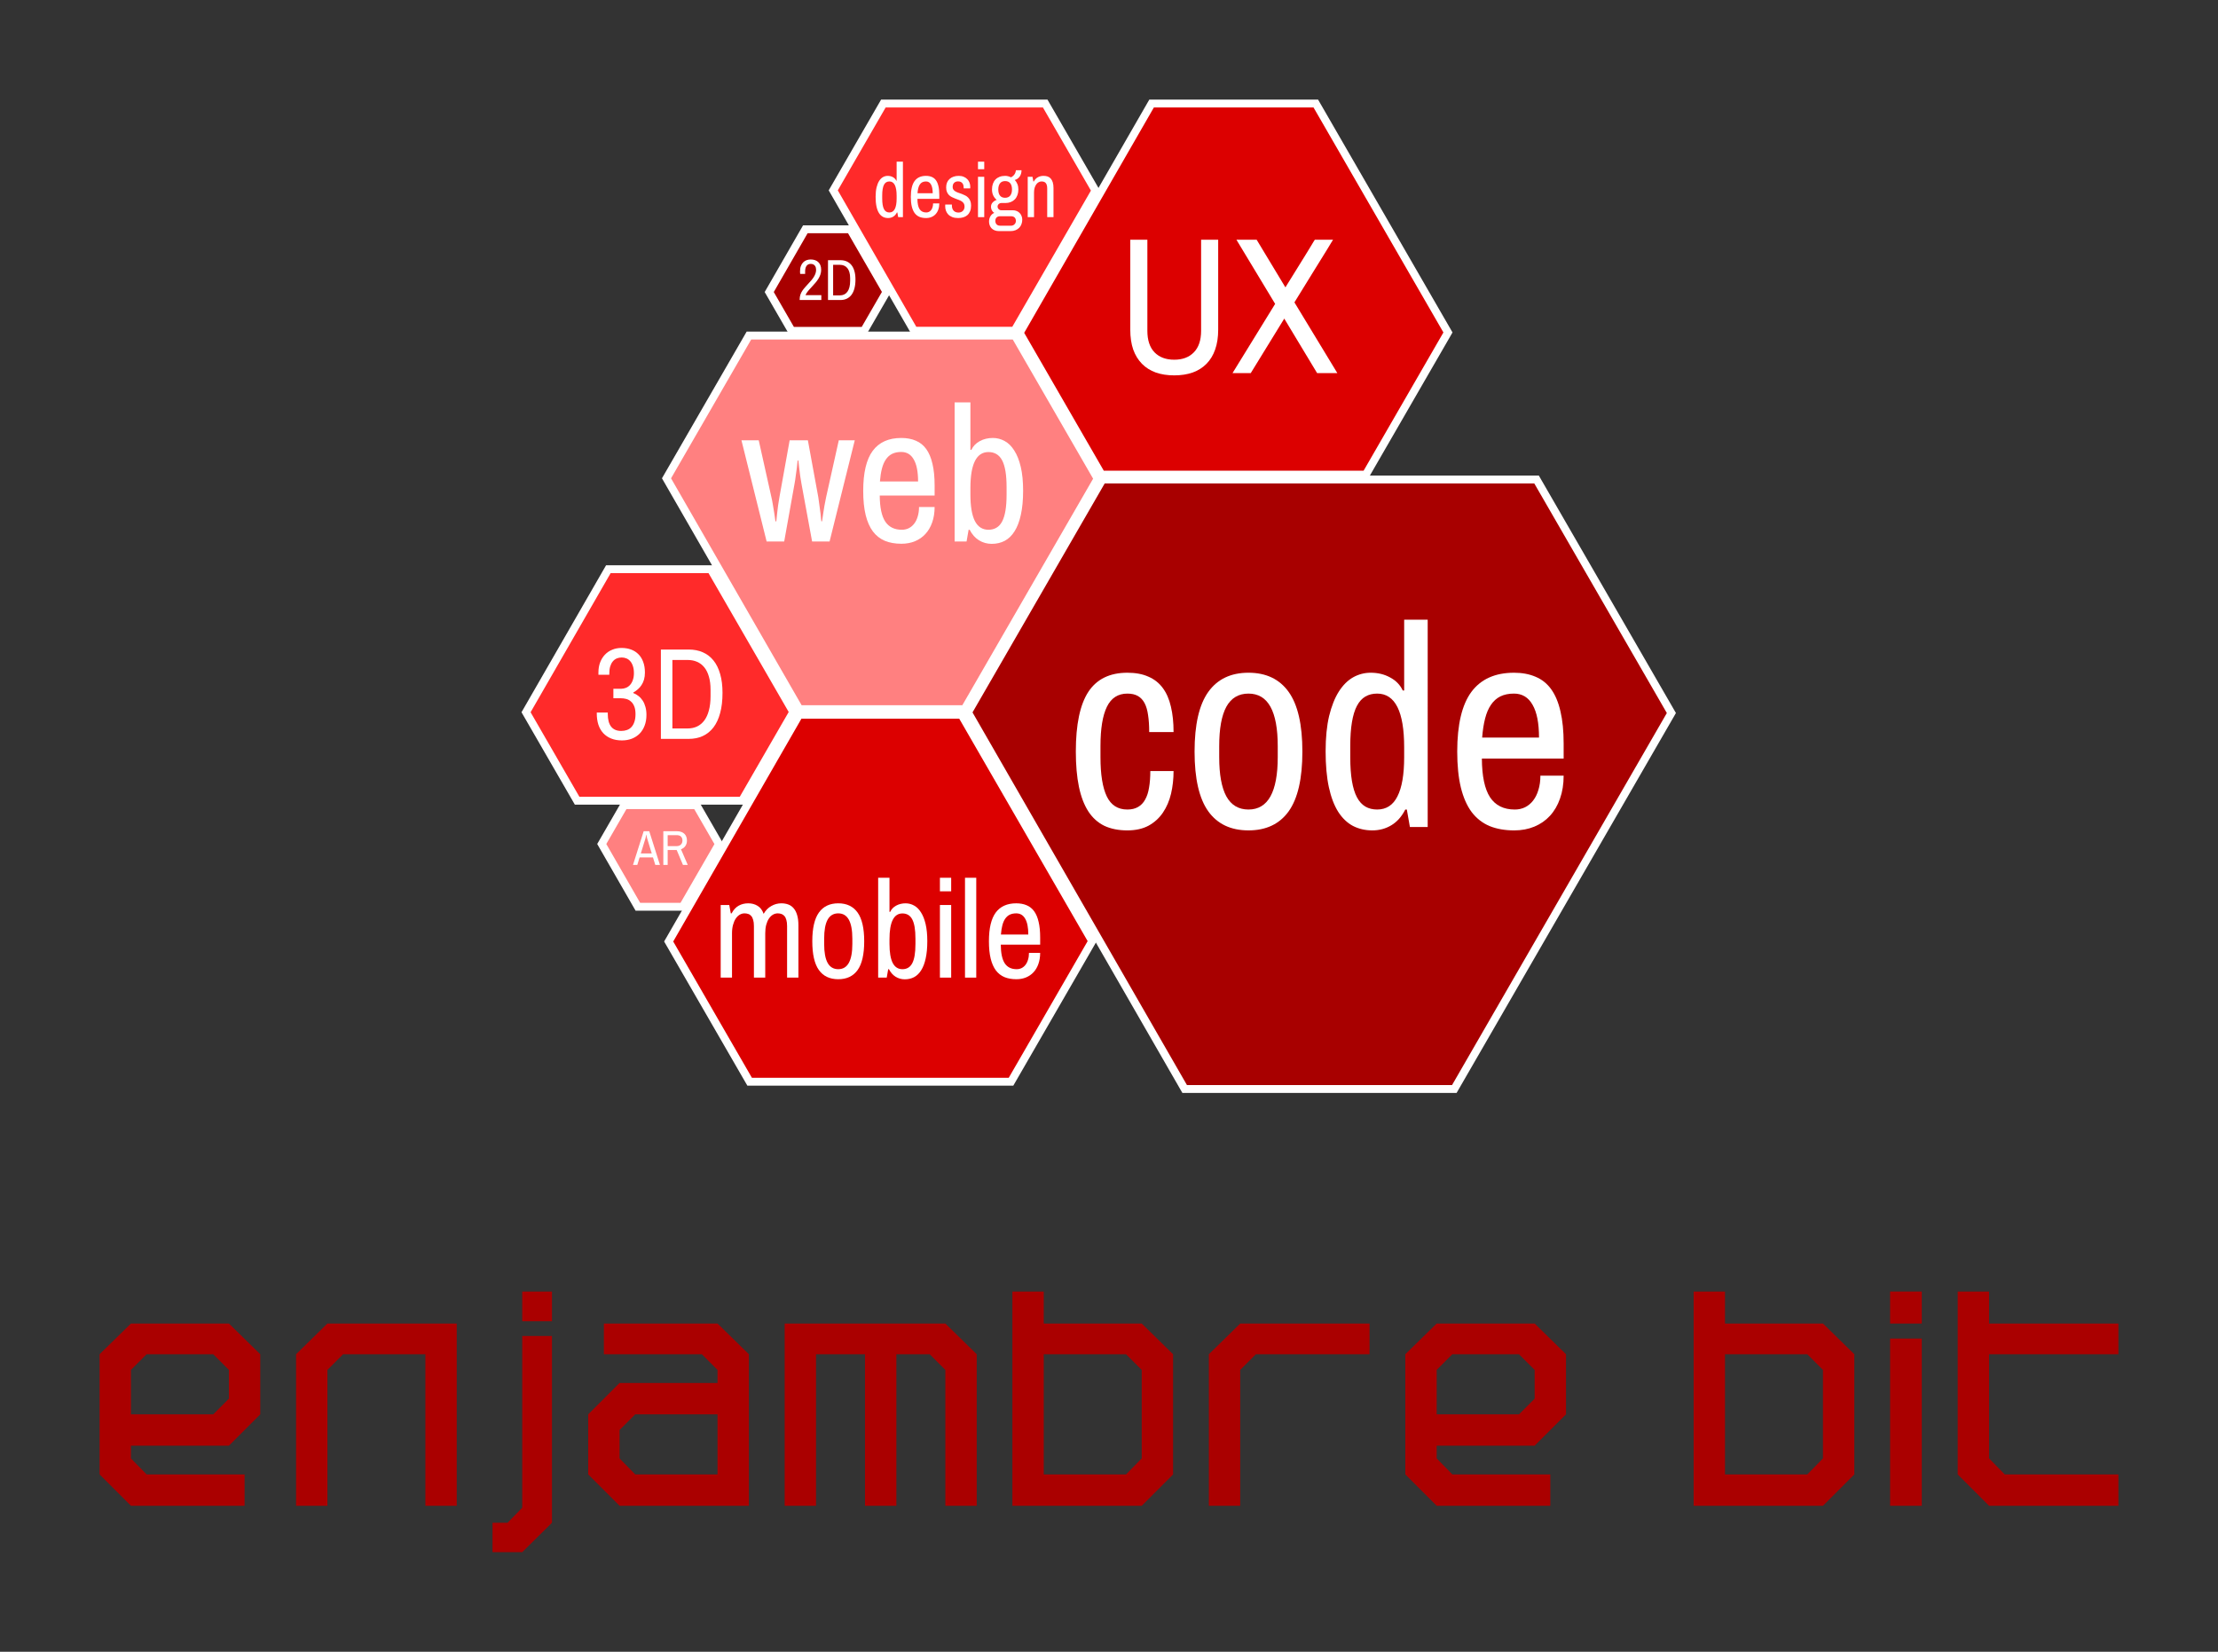 <?xml version="1.0" encoding="UTF-8" standalone="no"?>
<svg
   xmlns:dc="http://purl.org/dc/elements/1.1/"
   xmlns:cc="http://creativecommons.org/ns#"
   xmlns:rdf="http://www.w3.org/1999/02/22-rdf-syntax-ns#"
   xmlns:svg="http://www.w3.org/2000/svg"
   xmlns="http://www.w3.org/2000/svg"
   version="1.1"
   id="svg4730"
   viewBox="0 0 1578.287 1175.328"
   height="331.704mm"
   width="445.428mm">
  <rect x="0" y="0" width="1578.287" height="1175.328" fill="#333333" stroke="none"/>
  <defs
     id="defs4732" />
  <g
     style="display:inline"
     transform="translate(1038.841,711.911)"
     id="layer1">
    <g
       transform="matrix(0.414,0,0,0.414,-239.37,-217.606)"
       style="font-style:normal;font-variant:normal;font-weight:normal;font-stretch:normal;font-size:82.875px;line-height:125%;font-family:Asap;-inkscape-font-specification:Asap;letter-spacing:0px;word-spacing:0px;fill:#ffffff;fill-opacity:1;stroke:none"
       id="g4433">
      <path
         d="m -648.739,412.883 7.956,7.79 v 15.249 l -7.956,7.956 h -24.863 v 3.232 l 3.978,4.061 h 24.863 v 7.956 h -28.841 l -7.956,-7.956 v -30.498 l 7.956,-7.79 z m 0,19.061 v -7.293 l -3.978,-3.978 h -16.907 l -3.978,3.978 v 11.271 h 20.885 z"
         style="font-style:normal;font-variant:normal;font-weight:normal;font-stretch:normal;font-family:TRACEROUTE;-inkscape-font-specification:TRACEROUTE;fill:#ffffff;fill-opacity:1"
         id="path4435" />
      <path
         d="m -623.747,412.883 h 32.819 v 46.244 h -7.956 v -38.454 h -20.885 l -3.978,3.978 v 34.476 h -7.956 v -38.454 z"
         style="font-style:normal;font-variant:normal;font-weight:normal;font-stretch:normal;font-family:TRACEROUTE;-inkscape-font-specification:TRACEROUTE;fill:#ffffff;fill-opacity:1"
         id="path4437" />
      <path
         d="m -574.307,404.761 h 7.542 v 7.542 h -7.542 z m 0,54.863 v -43.592 h 7.542 v 47.405 l -7.542,7.459 h -7.542 v -7.459 h 3.812 z"
         style="font-style:normal;font-variant:normal;font-weight:normal;font-stretch:normal;font-family:TRACEROUTE;-inkscape-font-specification:TRACEROUTE;fill:#ffffff;fill-opacity:1"
         id="path4439" />
      <path
         d="m -524.75,412.883 7.956,7.79 v 38.454 h -32.819 l -7.956,-7.956 V 435.922 l 7.956,-7.956 h 24.863 v -3.315 l -3.978,-3.978 h -24.863 v -7.79 z m 0,38.288 V 435.922 h -20.885 l -3.978,3.978 v 7.21 l 3.978,4.061 z"
         style="font-style:normal;font-variant:normal;font-weight:normal;font-stretch:normal;font-family:TRACEROUTE;-inkscape-font-specification:TRACEROUTE;fill:#ffffff;fill-opacity:1"
         id="path4441" />
      <path
         d="m -466.939,412.883 7.956,7.79 v 38.454 h -7.956 v -34.476 l -3.978,-3.978 h -8.453 v 38.454 h -7.956 v -38.454 h -12.431 v 38.454 h -7.956 v -46.244 z"
         style="font-style:normal;font-variant:normal;font-weight:normal;font-stretch:normal;font-family:TRACEROUTE;-inkscape-font-specification:TRACEROUTE;fill:#ffffff;fill-opacity:1"
         id="path4443" />
      <path
         d="m -417.109,412.883 7.956,7.79 v 30.498 l -7.956,7.956 h -32.819 v -54.366 h 7.956 v 8.122 z m 0,34.228 v -22.459 l -3.978,-3.978 h -20.885 v 30.498 h 20.885 z"
         style="font-style:normal;font-variant:normal;font-weight:normal;font-stretch:normal;font-family:TRACEROUTE;-inkscape-font-specification:TRACEROUTE;fill:#ffffff;fill-opacity:1"
         id="path4445" />
      <path
         d="m -392.117,412.883 h 32.819 v 7.79 h -28.841 l -3.978,3.978 v 34.476 h -7.956 v -38.454 z"
         style="font-style:normal;font-variant:normal;font-weight:normal;font-stretch:normal;font-family:TRACEROUTE;-inkscape-font-specification:TRACEROUTE;fill:#ffffff;fill-opacity:1"
         id="path4447" />
      <path
         d="m -317.399,412.883 7.956,7.79 v 15.249 l -7.956,7.956 h -24.863 v 3.232 l 3.978,4.061 h 24.863 v 7.956 h -28.841 l -7.956,-7.956 v -30.498 l 7.956,-7.79 z m 0,19.061 v -7.293 l -3.978,-3.978 h -16.907 l -3.978,3.978 v 11.271 h 20.885 z"
         style="font-style:normal;font-variant:normal;font-weight:normal;font-stretch:normal;font-family:TRACEROUTE;-inkscape-font-specification:TRACEROUTE;fill:#ffffff;fill-opacity:1"
         id="path4449" />
      <path
         d="m -244.236,412.883 7.956,7.79 v 30.498 l -7.956,7.956 h -32.819 v -54.366 h 7.956 v 8.122 z m 0,34.228 v -22.459 l -3.978,-3.978 h -20.885 v 30.498 h 20.885 z"
         style="font-style:normal;font-variant:normal;font-weight:normal;font-stretch:normal;font-family:TRACEROUTE;-inkscape-font-specification:TRACEROUTE;fill:#ffffff;fill-opacity:1"
         id="path4451" />
      <path
         d="m -219.161,412.883 v -8.122 h -8.039 v 8.122 z m -8.039,46.244 v -42.432 h 8.039 v 42.432 z"
         style="font-style:normal;font-variant:normal;font-weight:normal;font-stretch:normal;font-family:TRACEROUTE;-inkscape-font-specification:TRACEROUTE;fill:#ffffff;fill-opacity:1"
         id="path4453" />
      <path
         d="m -169.267,420.673 h -32.819 v 26.437 l 3.978,4.061 h 28.841 v 7.956 h -32.819 l -7.956,-7.956 v -46.41 h 7.956 v 8.122 h 32.819 z"
         style="font-style:normal;font-variant:normal;font-weight:normal;font-stretch:normal;font-family:TRACEROUTE;-inkscape-font-specification:TRACEROUTE;fill:#ffffff;fill-opacity:1"
         id="path4455" />
    </g>
    <path
       style="fill:#a80000;fill-opacity:1;stroke:#ffffff;stroke-width:5.605;stroke-miterlimit:4;stroke-dasharray:none;stroke-opacity:1"
       d="M -254.365,-370.726 H 54.537 L 150.482,-204.544 -3.969,62.973 -195.859,62.973 -350.055,-204.986 Z"
       id="code_bg" />
    <path
       id="ux_bg"
       d="m -255.015,-374.159 h 188.094 l 58.422,-101.19 -94.047,-162.894 -116.844,5e-5 -93.891,163.162 z"
       style="fill:#dc0000;fill-opacity:1;stroke:#ffffff;stroke-width:5.605;stroke-miterlimit:4;stroke-dasharray:none;stroke-opacity:1" />
    <path
       style="fill:#ff2a2a;fill-opacity:1;stroke:#ffffff;stroke-width:5.605;stroke-miterlimit:4;stroke-dasharray:none;stroke-opacity:1"
       d="m -410.245,-638.242 h 115.15 l 35.765,61.947 -57.574,99.722 h -71.531 l -57.48,-99.887 z"
       id="design_bg" />
    <path
       style="fill:#dc0000;fill-opacity:1;stroke:#ffffff;stroke-width:5.605;stroke-miterlimit:4;stroke-dasharray:none;stroke-opacity:1"
       d="m -505.409,57.815 h 185.987 l 57.768,-100.057 -92.994,-161.07 -115.536,4e-5 -92.84,161.336 z"
       id="mobile_bg" />
    <path
       id="3d_bg"
       d="m -628.168,-142.145 h 117.34 l 36.445,-63.126 -58.67,-101.619 h -72.891 l -58.573,101.787 z"
       style="fill:#ff2a2a;fill-opacity:1;stroke:#ffffff;stroke-width:5.605;stroke-miterlimit:4;stroke-dasharray:none;stroke-opacity:1" />
    <path
       id="web_bg"
       d="m -505.912,-473.148 h 189.341 l 58.809,101.861 -94.67,163.974 h -117.619 l -94.514,-164.245 z"
       style="fill:#ff8080;fill-opacity:1;stroke:#ffffff;stroke-width:5.605;stroke-miterlimit:4;stroke-dasharray:none;stroke-opacity:1" />
    <path
       id="2d_bg"
       d="m -475.525,-476.483 h 51.482 l 15.99,-27.696 -25.741,-44.584 h -31.98 l -25.698,44.658 z"
       style="fill:#a80000;fill-opacity:1;stroke:#ffffff;stroke-width:5.605;stroke-miterlimit:4;stroke-dasharray:none;stroke-opacity:1" />
    <path
       style="fill:#ff8080;fill-opacity:1;stroke:#ffffff;stroke-width:5.605;stroke-miterlimit:4;stroke-dasharray:none;stroke-opacity:1"
       d="m -594.697,-138.976 h 51.482 l 15.99,27.696 -25.741,44.584 h -31.98 l -25.698,-44.658 z"
       id="ar_bg" />
    <g
       id="code_text"
       style="font-style:normal;font-weight:normal;line-height:0%;font-family:sans-serif;letter-spacing:0px;word-spacing:0px;fill:#ffffff;fill-opacity:1;stroke:none;stroke-width:1px;stroke-linecap:butt;stroke-linejoin:miter;stroke-opacity:1"
       aria-label="code"
       transform="matrix(1.275,0,0,1.275,24.926,94.682)">
      <path
         id="path715"
         style="font-style:normal;font-variant:normal;font-weight:normal;font-stretch:normal;font-size:160.037px;line-height:1.25;font-family:'Archivo Narrow';-inkscape-font-specification:'Archivo Narrow'"
         d="m -205.145,-257.177 q 6.877,0 11.721,2.188 4.923,2.11 8.049,6.33 3.126,4.22 4.532,10.393 1.485,6.173 1.485,14.222 h -13.597 q 0,-5.47 -0.625,-9.455 -0.547,-4.063 -1.954,-6.72 -1.407,-2.657 -3.751,-3.985 -2.344,-1.328 -5.861,-1.328 -7.814,0 -11.409,7.345 -3.595,7.345 -3.595,21.958 v 6.173 q 0,14.535 3.516,21.88 3.516,7.345 11.487,7.345 3.516,0 5.939,-1.407 2.501,-1.407 3.985,-4.142 1.563,-2.735 2.188,-6.72 0.703,-3.985 0.703,-9.221 h 12.972 q 0,6.642 -1.407,12.659 -1.407,5.939 -4.532,10.549 -3.048,4.532 -7.971,7.267 -4.923,2.657 -11.878,2.657 -7.424,0 -12.894,-2.579 -5.392,-2.657 -8.908,-8.049 -3.516,-5.47 -5.236,-13.753 -1.719,-8.283 -1.719,-19.614 0,-22.583 6.955,-33.289 7.033,-10.706 21.802,-10.706 z" />
      <path
         id="path717"
         style="font-style:normal;font-variant:normal;font-weight:normal;font-stretch:normal;font-size:160.037px;line-height:1.25;font-family:'Archivo Narrow';-inkscape-font-specification:'Archivo Narrow'"
         d="m -137.551,-257.177 q 14.769,0 22.427,10.706 7.658,10.706 7.658,33.289 0,22.661 -7.658,33.367 -7.658,10.627 -22.427,10.627 -14.769,0 -22.427,-10.627 -7.658,-10.706 -7.658,-33.367 0,-22.583 7.658,-33.289 7.658,-10.706 22.427,-10.706 z m 0,11.643 q -8.283,0 -12.347,7.345 -3.985,7.345 -3.985,21.958 v 6.173 q 0,14.535 3.985,21.88 4.063,7.345 12.347,7.345 8.205,0 12.268,-7.345 4.063,-7.345 4.063,-21.88 v -6.173 q 0,-14.613 -4.063,-21.958 -4.063,-7.345 -12.268,-7.345 z" />
      <path
         id="path719"
         style="font-style:normal;font-variant:normal;font-weight:normal;font-stretch:normal;font-size:160.037px;line-height:1.25;font-family:'Archivo Narrow';-inkscape-font-specification:'Archivo Narrow'"
         d="m -37.528,-171.064 h -9.924 l -1.719,-9.768 h -0.86 q -2.969,5.861 -7.736,8.752 -4.767,2.891 -10.627,2.891 -6.017,0 -10.862,-2.501 -4.845,-2.579 -8.283,-7.971 -3.36,-5.392 -5.157,-13.675 -1.797,-8.361 -1.797,-20.005 0,-11.409 1.954,-19.692 2.032,-8.283 5.392,-13.597 3.438,-5.392 7.971,-7.971 4.61,-2.579 9.846,-2.579 6.095,0 10.862,2.657 4.845,2.579 7.033,7.267 h 0.781 v -39.54 h 13.128 z m -28.21,-74.47 q -3.751,0 -6.564,1.641 -2.813,1.641 -4.689,5.157 -1.875,3.516 -2.813,9.143 -0.938,5.548 -0.938,13.362 v 6.173 q 0,7.814 0.938,13.362 0.938,5.548 2.813,9.065 1.875,3.516 4.689,5.157 2.813,1.641 6.564,1.641 7.658,0 11.331,-7.345 3.751,-7.345 3.751,-21.88 v -5.47 q 0,-30.007 -15.082,-30.007 z" />
      <path
         id="path721"
         style="font-style:normal;font-variant:normal;font-weight:normal;font-stretch:normal;font-size:160.037px;line-height:1.25;font-family:'Archivo Narrow';-inkscape-font-specification:'Archivo Narrow'"
         d="m 10.608,-257.177 q 6.877,0 12.112,2.266 5.236,2.188 8.674,6.955 3.438,4.767 5.157,12.268 1.797,7.502 1.797,18.051 v 8.361 H -7.287 q 0.078,14.691 4.532,21.567 4.532,6.877 13.831,6.877 3.126,0 5.704,-1.25 2.657,-1.328 4.532,-3.751 1.954,-2.501 2.969,-6.017 1.094,-3.516 1.094,-7.892 h 12.972 q 0,7.111 -2.032,12.815 -1.954,5.626 -5.626,9.612 -3.595,3.907 -8.674,6.017 -5.079,2.11 -11.253,2.11 -7.814,0 -13.753,-2.422 -5.939,-2.501 -10.002,-7.814 -3.985,-5.392 -6.017,-13.675 -2.032,-8.361 -2.032,-20.083 0,-22.583 7.892,-33.289 7.971,-10.706 23.755,-10.706 z m 0,11.643 q -4.376,0 -7.58,1.563 -3.126,1.563 -5.236,4.689 -2.11,3.048 -3.282,7.658 -1.172,4.532 -1.641,10.627 H 24.596 q 0,-12.112 -3.595,-18.285 -3.516,-6.251 -10.393,-6.251 z" />
    </g>
    <g
       id="3d_text"
       style="font-style:normal;font-weight:normal;line-height:0%;font-family:sans-serif;letter-spacing:0px;word-spacing:0px;fill:#ffffff;fill-opacity:1;stroke:none;stroke-width:1px;stroke-linecap:butt;stroke-linejoin:miter;stroke-opacity:1"
       aria-label="3D"
       transform="translate(-159.516,-119.796)">
      <path
         id="path778"
         style="font-style:normal;font-variant:normal;font-weight:normal;font-stretch:normal;font-size:92.675px;line-height:1.25;font-family:'Archivo Narrow';-inkscape-font-specification:'Archivo Narrow';text-align:center;text-anchor:middle"
         d="m -437.017,-131.058 q 3.711,0 6.742,1.131 3.077,1.131 5.249,3.349 2.217,2.217 3.394,5.475 1.222,3.258 1.222,7.512 0,2.806 -0.634,5.023 -0.634,2.172 -1.765,3.892 -1.086,1.72 -2.625,3.032 -1.493,1.312 -3.258,2.308 v 0.362 q 2.036,0.769 3.711,2.127 1.72,1.312 2.987,3.258 1.267,1.946 1.946,4.48 0.724,2.534 0.724,5.702 0,4.254 -1.312,7.648 -1.267,3.349 -3.575,5.702 -2.308,2.308 -5.521,3.575 -3.213,1.222 -7.014,1.222 -4.344,0 -7.693,-1.358 -3.349,-1.358 -5.656,-3.846 -2.263,-2.489 -3.439,-6.018 -1.131,-3.53 -1.131,-7.874 v -0.724 h 7.829 v 1.041 q 0,5.928 2.398,9.005 2.444,3.032 7.15,3.032 2.263,0 4.118,-0.679 1.901,-0.679 3.213,-2.127 1.358,-1.493 2.082,-3.756 0.769,-2.263 0.769,-5.385 0,-3.394 -0.905,-5.566 -0.86,-2.172 -2.353,-3.439 -1.448,-1.312 -3.349,-1.81 -1.855,-0.498 -3.892,-0.498 h -5.249 v -6.742 h 5.475 q 1.81,0 3.484,-0.679 1.674,-0.679 2.896,-2.036 1.267,-1.403 1.991,-3.484 0.769,-2.127 0.769,-4.932 0,-2.941 -0.724,-5.023 -0.679,-2.127 -1.901,-3.484 -1.177,-1.358 -2.76,-1.991 -1.584,-0.634 -3.303,-0.634 -1.901,0 -3.53,0.679 -1.629,0.679 -2.806,2.127 -1.177,1.403 -1.855,3.575 -0.634,2.172 -0.634,5.113 v 0.815 h -7.738 v -1.629 q 0,-3.982 1.222,-7.195 1.222,-3.213 3.394,-5.475 2.172,-2.308 5.204,-3.53 3.032,-1.267 6.652,-1.267 z" />
      <path
         id="path780"
         style="font-style:normal;font-variant:normal;font-weight:normal;font-stretch:normal;font-size:92.675px;line-height:1.25;font-family:'Archivo Narrow';-inkscape-font-specification:'Archivo Narrow';text-align:center;text-anchor:middle"
         d="M -409.051,-66.348 V -129.926 h 19.775 q 5.611,0 10.046,1.946 4.48,1.946 7.602,5.837 3.122,3.846 4.751,9.639 1.674,5.747 1.674,13.44 0,8.145 -1.674,14.299 -1.629,6.109 -4.751,10.227 -3.122,4.073 -7.602,6.154 -4.435,2.036 -10.046,2.036 z m 8.191,-56.157 v 48.736 h 10.815 q 3.756,0 6.742,-1.403 3.032,-1.448 5.159,-4.299 2.127,-2.851 3.258,-7.15 1.177,-4.344 1.177,-10.136 v -4.616 q 0,-5.294 -1.177,-9.277 -1.131,-3.982 -3.258,-6.607 -2.127,-2.625 -5.159,-3.937 -2.987,-1.312 -6.742,-1.312 z" />
    </g>
    <g
       id="ux_text"
       style="font-style:normal;font-weight:normal;line-height:0%;font-family:sans-serif;letter-spacing:0px;word-spacing:0px;fill:#ffffff;fill-opacity:1;stroke:none;stroke-width:1px;stroke-linecap:butt;stroke-linejoin:miter;stroke-opacity:1"
       aria-label="VR"
       transform="translate(2.006,32.091)">
      <g
         id="text4457-9"
         style="font-style:normal;font-weight:normal;font-size:17.915px;line-height:0%;font-family:sans-serif;letter-spacing:0px;word-spacing:0px;fill:#ffffff;fill-opacity:1;stroke:none;stroke-width:1.493px;stroke-linecap:butt;stroke-linejoin:miter;stroke-opacity:1"
         aria-label="UX">
        <path
           id="path2984"
           style="font-style:normal;font-variant:normal;font-weight:normal;font-stretch:normal;font-size:138.357px;line-height:1.25;font-family:'Archivo Narrow';-inkscape-font-specification:'Archivo Narrow';text-align:center;text-anchor:middle;stroke-width:1.493px"
           d="m -174.009,-509.392 q 0,8.039 -2.162,14.119 -2.094,6.013 -6.148,10.134 -4.053,4.121 -9.863,6.215 -5.81,2.027 -13.106,2.027 -7.296,0 -13.106,-2.027 -5.81,-2.094 -9.863,-6.215 -4.053,-4.121 -6.215,-10.134 -2.094,-6.08 -2.094,-14.119 v -64.044 h 12.16 v 64.787 q 0,10.066 5.067,15.336 5.134,5.269 14.052,5.269 8.918,0 13.984,-5.269 5.134,-5.269 5.134,-15.336 v -64.787 h 12.16 z" />
        <path
           id="path2986"
           style="font-style:normal;font-variant:normal;font-weight:normal;font-stretch:normal;font-size:138.357px;line-height:1.25;font-family:'Archivo Narrow';-inkscape-font-specification:'Archivo Narrow';text-align:center;text-anchor:middle;stroke-width:1.493px"
           d="m -92.264,-573.436 -1.216,1.959 q -1.148,1.959 -3.108,5.134 -1.892,3.108 -4.391,7.094 -2.5,3.986 -5.067,8.174 -6.08,9.796 -13.714,22.226 l 30.536,50.33 h -14.39 l -23.375,-38.778 -23.848,38.778 h -12.971 l 30.333,-49.249 -27.563,-45.669 h 14.39 l 20.47,33.914 q 5.81,-9.458 10.471,-16.889 1.959,-3.175 3.851,-6.215 1.892,-3.04 3.31,-5.405 1.486,-2.432 2.365,-3.918 l 0.946,-1.486 z" />
      </g>
    </g>
    <g
       id="design_text"
       style="font-style:normal;font-weight:normal;line-height:0%;font-family:sans-serif;letter-spacing:0px;word-spacing:0px;fill:#ffffff;fill-opacity:1;stroke:none;stroke-width:1px;stroke-linecap:butt;stroke-linejoin:miter;stroke-opacity:1"
       aria-label="design"
       transform="matrix(1.128,0,0,1.128,46.93,95.735)">
      <path
         id="path737"
         style="font-style:normal;font-variant:normal;font-weight:normal;font-stretch:normal;font-size:48.389px;line-height:1.25;font-family:'Archivo Narrow';-inkscape-font-specification:'Archivo Narrow'"
         d="m -392.964,-579.021 h -3.001 l -0.52,-2.953 h -0.26 q -0.898,1.772 -2.339,2.646 -1.441,0.874 -3.213,0.874 -1.819,0 -3.284,-0.756 -1.465,-0.78 -2.505,-2.41 -1.016,-1.63 -1.559,-4.135 -0.543,-2.528 -0.543,-6.049 0,-3.45 0.591,-5.954 0.614,-2.505 1.63,-4.111 1.04,-1.63 2.41,-2.41 1.394,-0.78 2.977,-0.78 1.843,0 3.284,0.803 1.465,0.78 2.126,2.197 h 0.236 v -11.956 h 3.969 z m -8.53,-22.517 q -1.134,0 -1.985,0.496 -0.851,0.496 -1.418,1.559 -0.567,1.063 -0.851,2.764 -0.284,1.678 -0.284,4.04 v 1.867 q 0,2.363 0.284,4.04 0.284,1.678 0.851,2.741 0.567,1.063 1.418,1.559 0.851,0.496 1.985,0.496 2.316,0 3.426,-2.221 1.134,-2.221 1.134,-6.616 v -1.654 q 0,-9.073 -4.56,-9.073 z" />
      <path
         id="path739"
         style="font-style:normal;font-variant:normal;font-weight:normal;font-stretch:normal;font-size:48.389px;line-height:1.25;font-family:'Archivo Narrow';-inkscape-font-specification:'Archivo Narrow'"
         d="m -378.409,-605.058 q 2.079,0 3.662,0.685 1.583,0.662 2.623,2.103 1.04,1.441 1.559,3.71 0.543,2.268 0.543,5.458 v 2.528 h -13.798 q 0.024,4.442 1.37,6.521 1.37,2.079 4.182,2.079 0.945,0 1.725,-0.378 0.803,-0.402 1.37,-1.134 0.591,-0.756 0.898,-1.819 0.331,-1.063 0.331,-2.386 h 3.922 q 0,2.15 -0.614,3.875 -0.591,1.701 -1.701,2.906 -1.087,1.181 -2.623,1.819 -1.536,0.638 -3.402,0.638 -2.363,0 -4.158,-0.732 -1.796,-0.756 -3.024,-2.363 -1.205,-1.63 -1.819,-4.135 -0.614,-2.528 -0.614,-6.072 0,-6.828 2.386,-10.065 2.41,-3.237 7.183,-3.237 z m 0,3.521 q -1.323,0 -2.292,0.473 -0.945,0.473 -1.583,1.418 -0.638,0.921 -0.992,2.316 -0.354,1.37 -0.496,3.213 h 9.593 q 0,-3.662 -1.087,-5.529 -1.063,-1.89 -3.142,-1.89 z" />
      <path
         id="path741"
         style="font-style:normal;font-variant:normal;font-weight:normal;font-stretch:normal;font-size:48.389px;line-height:1.25;font-family:'Archivo Narrow';-inkscape-font-specification:'Archivo Narrow'"
         d="m -357.782,-605.058 q 1.772,0 3.119,0.567 1.37,0.543 2.292,1.512 0.945,0.945 1.418,2.221 0.473,1.252 0.473,2.67 0,0.26 -0.024,0.567 -0.024,0.284 -0.024,0.354 h -4.111 v -0.425 q 0,-0.732 -0.165,-1.441 -0.165,-0.732 -0.591,-1.3 -0.402,-0.567 -1.087,-0.898 -0.662,-0.354 -1.678,-0.354 -1.063,0 -1.725,0.354 -0.662,0.354 -1.063,0.874 -0.378,0.52 -0.52,1.134 -0.142,0.614 -0.142,1.134 0,1.04 0.496,1.725 0.496,0.662 1.3,1.134 0.827,0.473 1.867,0.827 1.063,0.354 2.15,0.756 1.087,0.402 2.126,0.945 1.063,0.52 1.867,1.37 0.827,0.827 1.323,2.056 0.496,1.229 0.496,3.001 0,2.056 -0.614,3.544 -0.614,1.465 -1.701,2.434 -1.087,0.945 -2.575,1.394 -1.489,0.449 -3.237,0.449 -2.197,0 -3.757,-0.614 -1.559,-0.638 -2.552,-1.678 -0.969,-1.063 -1.441,-2.386 -0.449,-1.347 -0.449,-2.764 0,-0.496 0.024,-0.732 0.024,-0.26 0.024,-0.331 h 4.182 v 0.496 q 0,1.205 0.307,2.056 0.331,0.851 0.898,1.418 0.567,0.543 1.323,0.803 0.756,0.26 1.63,0.26 0.78,0 1.465,-0.236 0.685,-0.236 1.205,-0.709 0.543,-0.496 0.851,-1.205 0.307,-0.709 0.307,-1.63 0,-1.205 -0.496,-1.985 -0.496,-0.78 -1.323,-1.3 -0.803,-0.543 -1.843,-0.921 -1.04,-0.402 -2.15,-0.803 -1.087,-0.402 -2.126,-0.921 -1.04,-0.52 -1.867,-1.3 -0.803,-0.803 -1.3,-1.961 -0.496,-1.181 -0.496,-2.883 0,-1.701 0.543,-3.048 0.567,-1.347 1.607,-2.268 1.04,-0.945 2.481,-1.441 1.465,-0.52 3.284,-0.52 z" />
      <path
         id="path743"
         style="font-style:normal;font-variant:normal;font-weight:normal;font-stretch:normal;font-size:48.389px;line-height:1.25;font-family:'Archivo Narrow';-inkscape-font-specification:'Archivo Narrow'"
         d="m -341.668,-579.021 h -3.946 v -25.447 h 3.946 z m 0,-30.243 h -3.946 v -4.749 h 3.946 z" />
      <path
         id="path745"
         style="font-style:normal;font-variant:normal;font-weight:normal;font-stretch:normal;font-size:48.389px;line-height:1.25;font-family:'Archivo Narrow';-inkscape-font-specification:'Archivo Narrow'"
         d="m -318.159,-608.603 q 0,1.134 -0.284,2.15 -0.284,0.992 -0.851,1.796 -0.543,0.803 -1.347,1.37 -0.78,0.543 -1.772,0.803 1.063,1.111 1.654,2.599 0.614,1.489 0.614,3.402 0,1.961 -0.591,3.544 -0.567,1.583 -1.63,2.694 -1.063,1.087 -2.575,1.701 -1.489,0.591 -3.331,0.614 h -2.67 q -0.496,0 -0.921,0.189 -0.402,0.165 -0.732,0.473 -0.307,0.307 -0.496,0.732 -0.165,0.402 -0.165,0.874 0,0.473 0.189,0.898 0.189,0.402 0.496,0.732 0.331,0.307 0.732,0.496 0.425,0.165 0.898,0.165 h 7.277 q 1.37,0 2.481,0.473 1.111,0.473 1.89,1.3 0.78,0.803 1.181,1.89 0.425,1.063 0.425,2.268 0,1.512 -0.496,2.835 -0.473,1.323 -1.418,2.292 -0.945,0.969 -2.339,1.536 -1.394,0.567 -3.19,0.567 h -7.206 q -1.559,0 -2.741,-0.473 -1.181,-0.473 -1.985,-1.3 -0.78,-0.827 -1.181,-1.937 -0.402,-1.087 -0.402,-2.339 0,-0.921 0.236,-1.796 0.236,-0.851 0.662,-1.559 0.425,-0.709 1.04,-1.252 0.614,-0.543 1.37,-0.827 -0.992,-0.614 -1.536,-1.63 -0.543,-1.04 -0.543,-2.197 0,-1.559 0.969,-2.67 0.992,-1.134 2.623,-1.725 -1.394,-1.134 -2.174,-2.764 -0.78,-1.654 -0.78,-3.804 0,-2.008 0.567,-3.591 0.567,-1.583 1.63,-2.694 1.087,-1.11 2.623,-1.701 1.559,-0.591 3.497,-0.591 0.969,0 1.914,0.26 0.945,0.236 1.748,0.662 0.851,-0.449 1.418,-0.969 0.567,-0.543 0.921,-1.111 0.354,-0.591 0.52,-1.181 0.189,-0.591 0.284,-1.205 z m -13.562,29.015 q -0.756,0 -1.323,0.236 -0.543,0.213 -0.921,0.614 -0.354,0.402 -0.543,0.945 -0.165,0.543 -0.165,1.158 0,0.614 0.189,1.158 0.189,0.543 0.543,0.945 0.378,0.425 0.921,0.662 0.567,0.236 1.3,0.236 h 7.017 q 0.638,0 1.181,-0.236 0.543,-0.236 0.945,-0.662 0.425,-0.402 0.638,-0.945 0.236,-0.543 0.236,-1.158 0,-0.614 -0.189,-1.158 -0.165,-0.543 -0.543,-0.945 -0.378,-0.402 -0.945,-0.614 -0.543,-0.236 -1.323,-0.236 z m 3.213,-22.186 q -2.126,0 -3.213,1.418 -1.087,1.418 -1.087,3.875 0,2.552 1.087,3.899 1.087,1.347 3.213,1.347 2.126,0 3.237,-1.394 1.11,-1.418 1.11,-3.851 0,-2.575 -1.11,-3.922 -1.111,-1.37 -3.237,-1.37 z" />
      <path
         id="path747"
         style="font-style:normal;font-variant:normal;font-weight:normal;font-stretch:normal;font-size:48.389px;line-height:1.25;font-family:'Archivo Narrow';-inkscape-font-specification:'Archivo Narrow'"
         d="m -304.266,-605.058 q 1.441,0 2.599,0.402 1.158,0.402 1.961,1.323 0.827,0.921 1.276,2.386 0.449,1.465 0.449,3.591 v 18.335 h -3.969 v -18.051 q 0,-1.323 -0.26,-2.174 -0.26,-0.874 -0.732,-1.37 -0.473,-0.52 -1.134,-0.709 -0.662,-0.213 -1.465,-0.213 -0.945,0 -1.796,0.473 -0.851,0.473 -1.512,1.37 -0.638,0.898 -1.04,2.197 -0.378,1.3 -0.378,2.953 v 15.523 h -3.969 v -25.447 h 3.001 l 0.543,2.93 h 0.284 q 1.063,-1.89 2.646,-2.694 1.583,-0.827 3.497,-0.827 z" />
    </g>
    <g
       id="web_text"
       style="font-style:normal;font-weight:normal;line-height:0%;font-family:sans-serif;letter-spacing:0px;word-spacing:0px;fill:#ffffff;fill-opacity:1;stroke:none;stroke-width:1px;stroke-linecap:butt;stroke-linejoin:miter;stroke-opacity:1"
       aria-label="web"
       transform="matrix(2.313,0,0,2.313,908.963,194.567)">
      <path
         id="path760"
         style="font-style:normal;font-variant:normal;font-weight:normal;font-stretch:normal;font-size:59.196px;line-height:1.25;font-family:'Archivo Narrow';-inkscape-font-specification:'Archivo Narrow';text-align:center;text-anchor:middle"
         d="m -586.897,-225.32 h -5.376 l -3.266,-17.747 q -0.231,-1.214 -0.405,-2.486 -0.145,-1.272 -0.289,-2.312 -0.145,-1.214 -0.26,-2.37 h -0.231 q -0.116,1.156 -0.26,2.37 -0.145,1.041 -0.318,2.312 -0.145,1.272 -0.376,2.486 l -3.179,17.747 h -5.405 l -7.746,-31.13 h 5.318 l 3.902,17.516 q 0.231,0.954 0.434,2.226 0.231,1.272 0.405,2.428 0.202,1.359 0.405,2.746 h 0.26 q 0.116,-1.214 0.26,-2.486 0.145,-1.098 0.289,-2.399 0.173,-1.301 0.405,-2.515 l 3.151,-17.516 h 5.607 l 3.208,17.516 q 0.202,1.214 0.347,2.515 0.173,1.272 0.318,2.37 0.145,1.272 0.26,2.515 h 0.231 q 0.145,-1.127 0.347,-2.37 0.145,-1.069 0.376,-2.37 0.231,-1.301 0.52,-2.659 l 3.902,-17.516 h 4.914 z" />
      <path
         id="path762"
         style="font-style:normal;font-variant:normal;font-weight:normal;font-stretch:normal;font-size:59.196px;line-height:1.25;font-family:'Archivo Narrow';-inkscape-font-specification:'Archivo Narrow';text-align:center;text-anchor:middle"
         d="m -564.843,-257.173 q 2.544,0 4.48,0.838 1.937,0.809 3.208,2.572 1.272,1.763 1.908,4.538 0.665,2.775 0.665,6.677 v 3.093 h -16.88 q 0.029,5.434 1.676,7.978 1.676,2.544 5.116,2.544 1.156,0 2.11,-0.462 0.983,-0.491 1.676,-1.387 0.723,-0.925 1.098,-2.226 0.405,-1.301 0.405,-2.919 h 4.798 q 0,2.63 -0.752,4.74 -0.723,2.081 -2.081,3.555 -1.33,1.445 -3.208,2.226 -1.879,0.78 -4.162,0.78 -2.89,0 -5.087,-0.896 -2.197,-0.925 -3.7,-2.89 -1.474,-1.994 -2.226,-5.058 -0.752,-3.093 -0.752,-7.428 0,-8.353 2.919,-12.313 2.948,-3.96 8.787,-3.96 z m 0,4.307 q -1.619,0 -2.804,0.578 -1.156,0.578 -1.937,1.734 -0.78,1.127 -1.214,2.833 -0.434,1.676 -0.607,3.931 h 11.735 q 0,-4.48 -1.33,-6.764 -1.301,-2.312 -3.844,-2.312 z" />
      <path
         id="path764"
         style="font-style:normal;font-variant:normal;font-weight:normal;font-stretch:normal;font-size:59.196px;line-height:1.25;font-family:'Archivo Narrow';-inkscape-font-specification:'Archivo Narrow';text-align:center;text-anchor:middle"
         d="m -544.118,-228.933 -0.636,3.613 h -3.671 v -42.807 h 4.856 v 14.626 h 0.289 q 0.809,-1.734 2.572,-2.688 1.792,-0.983 4.047,-0.983 1.937,0 3.642,0.954 1.705,0.925 2.948,2.919 1.272,1.966 1.994,5.029 0.723,3.064 0.723,7.313 0,4.307 -0.694,7.4 -0.665,3.093 -1.937,5.087 -1.243,1.994 -3.035,2.948 -1.763,0.925 -3.989,0.925 -2.139,0 -3.931,-1.098 -1.763,-1.098 -2.862,-3.237 z m 11.677,-13.094 q 0,-2.89 -0.347,-4.943 -0.347,-2.052 -1.041,-3.353 -0.694,-1.301 -1.763,-1.908 -1.041,-0.607 -2.428,-0.607 -5.55,0 -5.55,11.07 v 1.994 q 0,5.405 1.359,8.122 1.387,2.717 4.191,2.717 1.387,0 2.428,-0.607 1.069,-0.607 1.763,-1.908 0.694,-1.301 1.041,-3.353 0.347,-2.052 0.347,-4.972 z" />
    </g>
    <g
       id="2d_text"
       style="font-style:normal;font-weight:normal;line-height:0%;font-family:sans-serif;letter-spacing:0px;word-spacing:0px;fill:#ffffff;fill-opacity:1;stroke:none;stroke-width:1px;stroke-linecap:butt;stroke-linejoin:miter;stroke-opacity:1"
       aria-label="2D"
       transform="matrix(1.482,0,0,1.482,213.638,261.708)">
      <path
         id="path755"
         style="font-style:normal;font-variant:normal;font-weight:normal;font-stretch:normal;font-size:27.881px;line-height:1.25;font-family:'Archivo Narrow';-inkscape-font-specification:'Archivo Narrow';text-align:center;text-anchor:middle"
         d="m -455.843,-532.378 q 1.035,0 1.947,0.286 0.912,0.286 1.579,0.885 0.681,0.599 1.075,1.538 0.395,0.939 0.395,2.26 0,1.198 -0.368,2.274 -0.368,1.062 -0.967,2.028 -0.599,0.967 -1.361,1.851 -0.762,0.885 -1.538,1.729 -0.776,0.844 -1.511,1.661 -0.735,0.817 -1.266,1.634 -0.163,0.259 -0.286,0.504 -0.123,0.245 -0.204,0.476 h 7.583 v 2.342 h -10.401 v -0.354 q 0,-1.144 0.34,-2.178 0.34,-1.048 0.994,-1.988 0.572,-0.83 1.28,-1.62 0.708,-0.803 1.429,-1.593 0.735,-0.79 1.429,-1.579 0.694,-0.79 1.225,-1.62 0.545,-0.844 0.871,-1.729 0.327,-0.885 0.327,-1.865 0,-0.476 -0.123,-0.98 -0.123,-0.504 -0.422,-0.912 -0.286,-0.408 -0.79,-0.667 -0.504,-0.259 -1.266,-0.259 -0.749,0 -1.266,0.299 -0.504,0.286 -0.817,0.79 -0.313,0.49 -0.449,1.157 -0.136,0.667 -0.136,1.402 v 1.157 h -2.369 q -0.027,-0.136 -0.041,-0.313 -0.041,-0.3 -0.041,-0.817 0,-1.538 0.408,-2.627 0.422,-1.103 1.13,-1.811 0.708,-0.708 1.634,-1.035 0.939,-0.327 1.974,-0.327 z" />
      <path
         id="path757"
         style="font-style:normal;font-variant:normal;font-weight:normal;font-stretch:normal;font-size:27.881px;line-height:1.25;font-family:'Archivo Narrow';-inkscape-font-specification:'Archivo Narrow';text-align:center;text-anchor:middle"
         d="m -447.566,-512.91 v -19.127 h 5.949 q 1.688,0 3.022,0.585 1.348,0.585 2.287,1.756 0.939,1.157 1.429,2.9 0.504,1.729 0.504,4.043 0,2.45 -0.504,4.302 -0.49,1.838 -1.429,3.077 -0.939,1.225 -2.287,1.851 -1.334,0.613 -3.022,0.613 z m 2.464,-16.895 v 14.662 h 3.254 q 1.13,0 2.028,-0.422 0.912,-0.436 1.552,-1.293 0.64,-0.858 0.98,-2.151 0.354,-1.307 0.354,-3.05 v -1.389 q 0,-1.593 -0.354,-2.791 -0.34,-1.198 -0.98,-1.988 -0.64,-0.79 -1.552,-1.184 -0.899,-0.395 -2.028,-0.395 z" />
    </g>
    <g
       id="mobile_text"
       style="font-style:normal;font-weight:normal;font-size:41.56px;line-height:0%;font-family:sans-serif;letter-spacing:0px;word-spacing:0px;fill:#ffffff;fill-opacity:1;stroke:none;stroke-width:3.463px;stroke-linecap:butt;stroke-linejoin:miter;stroke-opacity:1"
       aria-label="mobile"
       transform="matrix(1.273,0,0,1.273,109.79,438.168)">
      <path
         id="path724"
         style="font-style:normal;font-variant:normal;font-weight:normal;font-stretch:normal;font-size:77.179px;line-height:1.25;font-family:'Archivo Narrow';-inkscape-font-specification:'Archivo Narrow';stroke-width:3.463px"
         d="m -465.579,-398.512 q 2.148,0 3.882,0.641 1.771,0.641 3.015,2.11 1.281,1.47 1.96,3.806 0.716,2.336 0.716,5.728 v 29.243 h -6.331 v -28.791 q 0,-2.11 -0.415,-3.467 -0.377,-1.394 -1.093,-2.186 -0.716,-0.829 -1.658,-1.131 -0.942,-0.339 -2.073,-0.339 -1.432,0 -2.713,0.754 -1.244,0.754 -2.223,2.186 -0.942,1.432 -1.507,3.505 -0.528,2.073 -0.528,4.711 v 24.759 h -6.331 v -28.791 q 0,-2.11 -0.415,-3.467 -0.377,-1.394 -1.093,-2.186 -0.678,-0.829 -1.658,-1.131 -0.942,-0.339 -2.073,-0.339 -1.432,0 -2.713,0.754 -1.244,0.754 -2.223,2.186 -0.942,1.432 -1.507,3.505 -0.565,2.073 -0.565,4.711 v 24.759 h -6.331 v -40.587 h 4.786 l 0.867,4.673 h 0.452 q 1.62,-3.015 3.957,-4.296 2.374,-1.319 5.314,-1.319 2.977,0 5.238,1.394 2.299,1.357 3.392,4.484 1.658,-2.902 4.296,-4.371 2.638,-1.507 5.577,-1.507 z" />
      <path
         id="path726"
         style="font-style:normal;font-variant:normal;font-weight:normal;font-stretch:normal;font-size:77.179px;line-height:1.25;font-family:'Archivo Narrow';-inkscape-font-specification:'Archivo Narrow';stroke-width:3.463px"
         d="m -433.736,-398.512 q 7.122,0 10.816,5.163 3.693,5.163 3.693,16.054 0,10.929 -3.693,16.091 -3.693,5.125 -10.816,5.125 -7.122,0 -10.816,-5.125 -3.693,-5.163 -3.693,-16.091 0,-10.891 3.693,-16.054 3.693,-5.163 10.816,-5.163 z m 0,5.615 q -3.995,0 -5.954,3.542 -1.922,3.542 -1.922,10.589 v 2.977 q 0,7.009 1.922,10.552 1.96,3.542 5.954,3.542 3.957,0 5.917,-3.542 1.96,-3.542 1.96,-10.552 v -2.977 q 0,-7.047 -1.96,-10.589 -1.96,-3.542 -5.917,-3.542 z" />
      <path
         id="path728"
         style="font-style:normal;font-variant:normal;font-weight:normal;font-stretch:normal;font-size:77.179px;line-height:1.25;font-family:'Archivo Narrow';-inkscape-font-specification:'Archivo Narrow';stroke-width:3.463px"
         d="m -405.811,-361.694 -0.829,4.711 h -4.786 v -55.811 h 6.331 v 19.069 h 0.377 q 1.055,-2.261 3.354,-3.505 2.336,-1.281 5.276,-1.281 2.525,0 4.748,1.244 2.223,1.206 3.844,3.806 1.658,2.563 2.6,6.557 0.942,3.995 0.942,9.534 0,5.615 -0.904,9.647 -0.867,4.032 -2.525,6.633 -1.62,2.6 -3.957,3.844 -2.299,1.206 -5.2,1.206 -2.789,0 -5.125,-1.432 -2.299,-1.432 -3.731,-4.221 z m 15.225,-17.071 q 0,-3.768 -0.452,-6.444 -0.452,-2.676 -1.357,-4.371 -0.904,-1.696 -2.299,-2.487 -1.357,-0.791 -3.166,-0.791 -7.235,0 -7.235,14.433 v 2.6 q 0,7.047 1.771,10.589 1.809,3.542 5.464,3.542 1.809,0 3.166,-0.791 1.394,-0.791 2.299,-2.487 0.904,-1.696 1.357,-4.371 0.452,-2.676 0.452,-6.482 z" />
      <path
         id="path730"
         style="font-style:normal;font-variant:normal;font-weight:normal;font-stretch:normal;font-size:77.179px;line-height:1.25;font-family:'Archivo Narrow';-inkscape-font-specification:'Archivo Narrow';stroke-width:3.463px"
         d="m -370.614,-356.984 h -6.293 v -40.587 h 6.293 z m 0,-48.237 h -6.293 v -7.575 h 6.293 z" />
      <path
         id="path732"
         style="font-style:normal;font-variant:normal;font-weight:normal;font-stretch:normal;font-size:77.179px;line-height:1.25;font-family:'Archivo Narrow';-inkscape-font-specification:'Archivo Narrow';stroke-width:3.463px"
         d="m -356.595,-356.984 h -6.293 v -55.811 h 6.293 z" />
      <path
         id="path734"
         style="font-style:normal;font-variant:normal;font-weight:normal;font-stretch:normal;font-size:77.179px;line-height:1.25;font-family:'Archivo Narrow';-inkscape-font-specification:'Archivo Narrow';stroke-width:3.463px"
         d="m -334.248,-398.512 q 3.316,0 5.841,1.093 2.525,1.055 4.183,3.354 1.658,2.299 2.487,5.917 0.867,3.618 0.867,8.705 v 4.032 h -22.008 q 0.038,7.085 2.186,10.401 2.186,3.316 6.67,3.316 1.507,0 2.751,-0.603 1.281,-0.641 2.186,-1.809 0.942,-1.206 1.432,-2.902 0.528,-1.696 0.528,-3.806 h 6.256 q 0,3.429 -0.98,6.18 -0.942,2.713 -2.713,4.635 -1.734,1.884 -4.183,2.902 -2.45,1.017 -5.427,1.017 -3.768,0 -6.633,-1.168 -2.864,-1.206 -4.824,-3.768 -1.922,-2.6 -2.902,-6.595 -0.98,-4.032 -0.98,-9.685 0,-10.891 3.806,-16.054 3.844,-5.163 11.456,-5.163 z m 0,5.615 q -2.11,0 -3.655,0.754 -1.507,0.754 -2.525,2.261 -1.017,1.47 -1.583,3.693 -0.565,2.186 -0.791,5.125 h 15.3 q 0,-5.841 -1.734,-8.818 -1.696,-3.015 -5.012,-3.015 z" />
    </g>
    <g
       id="enjambrebit"
       style="font-style:normal;font-variant:normal;font-weight:normal;font-stretch:normal;font-size:33.65px;line-height:0%;font-family:Asap;-inkscape-font-specification:Asap;letter-spacing:0px;word-spacing:0px;display:inline;fill:#aa0000;fill-opacity:1;stroke:none;stroke-width:2.804"
       aria-label="enjambre bit">
      <path
         id="path3077"
         style="font-style:normal;font-variant:normal;font-weight:normal;font-stretch:normal;font-size:232.398px;line-height:1.25;font-family:TRACEROUTE;-inkscape-font-specification:TRACEROUTE;fill:#aa0000;fill-opacity:1;stroke-width:2.804"
         d="m -875.946,229.872 22.31,21.845 v 42.761 l -22.31,22.31 h -69.719 v 9.063 l 11.155,11.387 h 69.719 v 22.31 h -80.874 l -22.31,-22.31 v -85.522 l 22.31,-21.845 z m 0,53.451 v -20.451 l -11.155,-11.155 h -47.409 l -11.155,11.155 v 31.606 h 58.564 z" />
      <path
         id="path3079"
         style="font-style:normal;font-variant:normal;font-weight:normal;font-stretch:normal;font-size:232.398px;line-height:1.25;font-family:TRACEROUTE;-inkscape-font-specification:TRACEROUTE;fill:#aa0000;fill-opacity:1;stroke-width:2.804"
         d="m -805.863,229.872 h 92.029 v 129.678 h -22.31 V 251.718 h -58.564 l -11.155,11.155 v 96.677 h -22.31 V 251.718 Z" />
      <path
         id="path3081"
         style="font-style:normal;font-variant:normal;font-weight:normal;font-stretch:normal;font-size:232.398px;line-height:1.25;font-family:TRACEROUTE;-inkscape-font-specification:TRACEROUTE;fill:#aa0000;fill-opacity:1;stroke-width:2.804"
         d="m -667.223,207.097 h 21.148 v 21.148 h -21.148 z m 0,153.847 V 238.704 h 21.148 V 371.635 l -21.148,20.916 h -21.148 V 371.635 h 10.69 z" />
      <path
         id="path3083"
         style="font-style:normal;font-variant:normal;font-weight:normal;font-stretch:normal;font-size:232.398px;line-height:1.25;font-family:TRACEROUTE;-inkscape-font-specification:TRACEROUTE;fill:#aa0000;fill-opacity:1;stroke-width:2.804"
         d="m -528.257,229.872 22.31,21.845 v 107.832 h -92.029 l -22.31,-22.31 v -42.761 l 22.31,-22.31 h 69.719 v -9.296 l -11.155,-11.155 h -69.719 v -21.845 z m 0,107.368 v -42.761 h -58.564 l -11.155,11.155 v 20.219 l 11.155,11.387 z" />
      <path
         id="path3085"
         style="font-style:normal;font-variant:normal;font-weight:normal;font-stretch:normal;font-size:232.398px;line-height:1.25;font-family:TRACEROUTE;-inkscape-font-specification:TRACEROUTE;fill:#aa0000;fill-opacity:1;stroke-width:2.804"
         d="m -366.145,229.872 22.31,21.845 v 107.832 h -22.31 v -96.677 l -11.155,-11.155 h -23.705 v 107.832 h -22.31 V 251.718 h -34.86 v 107.832 h -22.31 V 229.872 Z" />
      <path
         id="path3087"
         style="font-style:normal;font-variant:normal;font-weight:normal;font-stretch:normal;font-size:232.398px;line-height:1.25;font-family:TRACEROUTE;-inkscape-font-specification:TRACEROUTE;fill:#aa0000;fill-opacity:1;stroke-width:2.804"
         d="m -226.413,229.872 22.31,21.845 v 85.522 l -22.31,22.31 h -92.029 V 207.097 h 22.31 v 22.775 z m 0,95.98 v -62.98 l -11.155,-11.155 h -58.564 v 85.522 h 58.564 z" />
      <path
         id="path3089"
         style="font-style:normal;font-variant:normal;font-weight:normal;font-stretch:normal;font-size:232.398px;line-height:1.25;font-family:TRACEROUTE;-inkscape-font-specification:TRACEROUTE;fill:#aa0000;fill-opacity:1;stroke-width:2.804"
         d="m -156.33,229.872 h 92.029 v 21.845 H -145.175 l -11.155,11.155 v 96.677 h -22.31 V 251.718 Z" />
      <path
         id="path3091"
         style="font-style:normal;font-variant:normal;font-weight:normal;font-stretch:normal;font-size:232.398px;line-height:1.25;font-family:TRACEROUTE;-inkscape-font-specification:TRACEROUTE;fill:#aa0000;fill-opacity:1;stroke-width:2.804"
         d="m 53.191,229.872 22.31,21.845 v 42.761 l -22.31,22.31 h -69.719 v 9.063 l 11.155,11.387 H 64.346 v 22.31 h -80.874 l -22.31,-22.31 v -85.522 l 22.31,-21.845 z m 0,53.451 V 262.873 L 42.036,251.718 H -5.374 l -11.155,11.155 v 31.606 h 58.564 z" />
      <path
         id="path3093"
         style="font-style:normal;font-variant:normal;font-weight:normal;font-stretch:normal;font-size:232.398px;line-height:1.25;font-family:TRACEROUTE;-inkscape-font-specification:TRACEROUTE;fill:#aa0000;fill-opacity:1;stroke-width:2.804"
         d="m 258.354,229.872 22.31,21.845 v 85.522 l -22.31,22.31 H 166.325 V 207.097 h 22.31 v 22.775 z m 0,95.98 v -62.98 l -11.155,-11.155 h -58.564 v 85.522 h 58.564 z" />
      <path
         id="path3095"
         style="font-style:normal;font-variant:normal;font-weight:normal;font-stretch:normal;font-size:232.398px;line-height:1.25;font-family:TRACEROUTE;-inkscape-font-specification:TRACEROUTE;fill:#aa0000;fill-opacity:1;stroke-width:2.804"
         d="m 328.669,229.872 v -22.775 h -22.543 v 22.775 z M 306.126,359.55 V 240.563 h 22.543 v 118.988 z" />
      <path
         id="path3097"
         style="font-style:normal;font-variant:normal;font-weight:normal;font-stretch:normal;font-size:232.398px;line-height:1.25;font-family:TRACEROUTE;-inkscape-font-specification:TRACEROUTE;fill:#aa0000;fill-opacity:1;stroke-width:2.804"
         d="m 468.579,251.718 h -92.029 v 74.135 l 11.155,11.387 h 80.874 v 22.31 h -92.029 l -22.31,-22.31 v -130.143 h 22.31 v 22.775 h 92.029 z" />
    </g>
    <g
       transform="translate(-392.682,430.528)"
       aria-label="VR"
       style="font-style:normal;font-weight:normal;line-height:0%;font-family:sans-serif;letter-spacing:0px;word-spacing:0px;fill:#ffffff;fill-opacity:1;stroke:none;stroke-width:1px;stroke-linecap:butt;stroke-linejoin:miter;stroke-opacity:1"
       id="ar_text">
      <g
         id="text2980"
         style="font-style:normal;font-weight:normal;font-size:4.526px;line-height:0%;font-family:sans-serif;letter-spacing:0px;word-spacing:0px;fill:#ffffff;fill-opacity:1;stroke:none;stroke-width:0.377px;stroke-linecap:butt;stroke-linejoin:miter;stroke-opacity:1"
         aria-label="AR">
        <path
           id="path2989"
           style="font-style:normal;font-variant:normal;font-weight:normal;font-stretch:normal;font-size:34.95px;line-height:1.25;font-family:'Archivo Narrow';-inkscape-font-specification:'Archivo Narrow';text-align:center;text-anchor:middle;stroke-width:0.377px"
           d="m -181.518,-532.342 h -9.506 l -1.638,5.342 h -3.072 l 7.611,-23.977 h 3.959 l 7.611,23.977 h -3.311 z m -8.652,-2.799 h 7.782 l -3.242,-10.666 q -0.102,-0.29 -0.205,-0.734 -0.085,-0.461 -0.171,-0.887 -0.085,-0.495 -0.188,-1.024 h -0.137 q -0.102,0.546 -0.188,1.041 -0.085,0.427 -0.188,0.87 -0.102,0.444 -0.188,0.734 z" />
        <path
           id="path2991"
           style="font-style:normal;font-variant:normal;font-weight:normal;font-stretch:normal;font-size:34.95px;line-height:1.25;font-family:'Archivo Narrow';-inkscape-font-specification:'Archivo Narrow';text-align:center;text-anchor:middle;stroke-width:0.377px"
           d="m -157.336,-544.339 q 0,2.236 -1.126,3.874 -1.109,1.621 -3.123,2.321 l 4.812,11.144 h -3.413 l -4.454,-10.598 h -6.417 v 10.598 h -3.089 V -550.978 h 9.659 q 1.758,0 3.089,0.495 1.348,0.478 2.253,1.348 0.904,0.87 1.348,2.099 0.461,1.212 0.461,2.696 z m -13.721,-3.84 v 7.799 h 6.451 q 0.922,0 1.672,-0.273 0.751,-0.29 1.28,-0.802 0.529,-0.529 0.819,-1.263 0.29,-0.734 0.29,-1.621 0,-1.792 -1.041,-2.816 -1.041,-1.024 -3.021,-1.024 z" />
      </g>
    </g>
  </g>
</svg>
